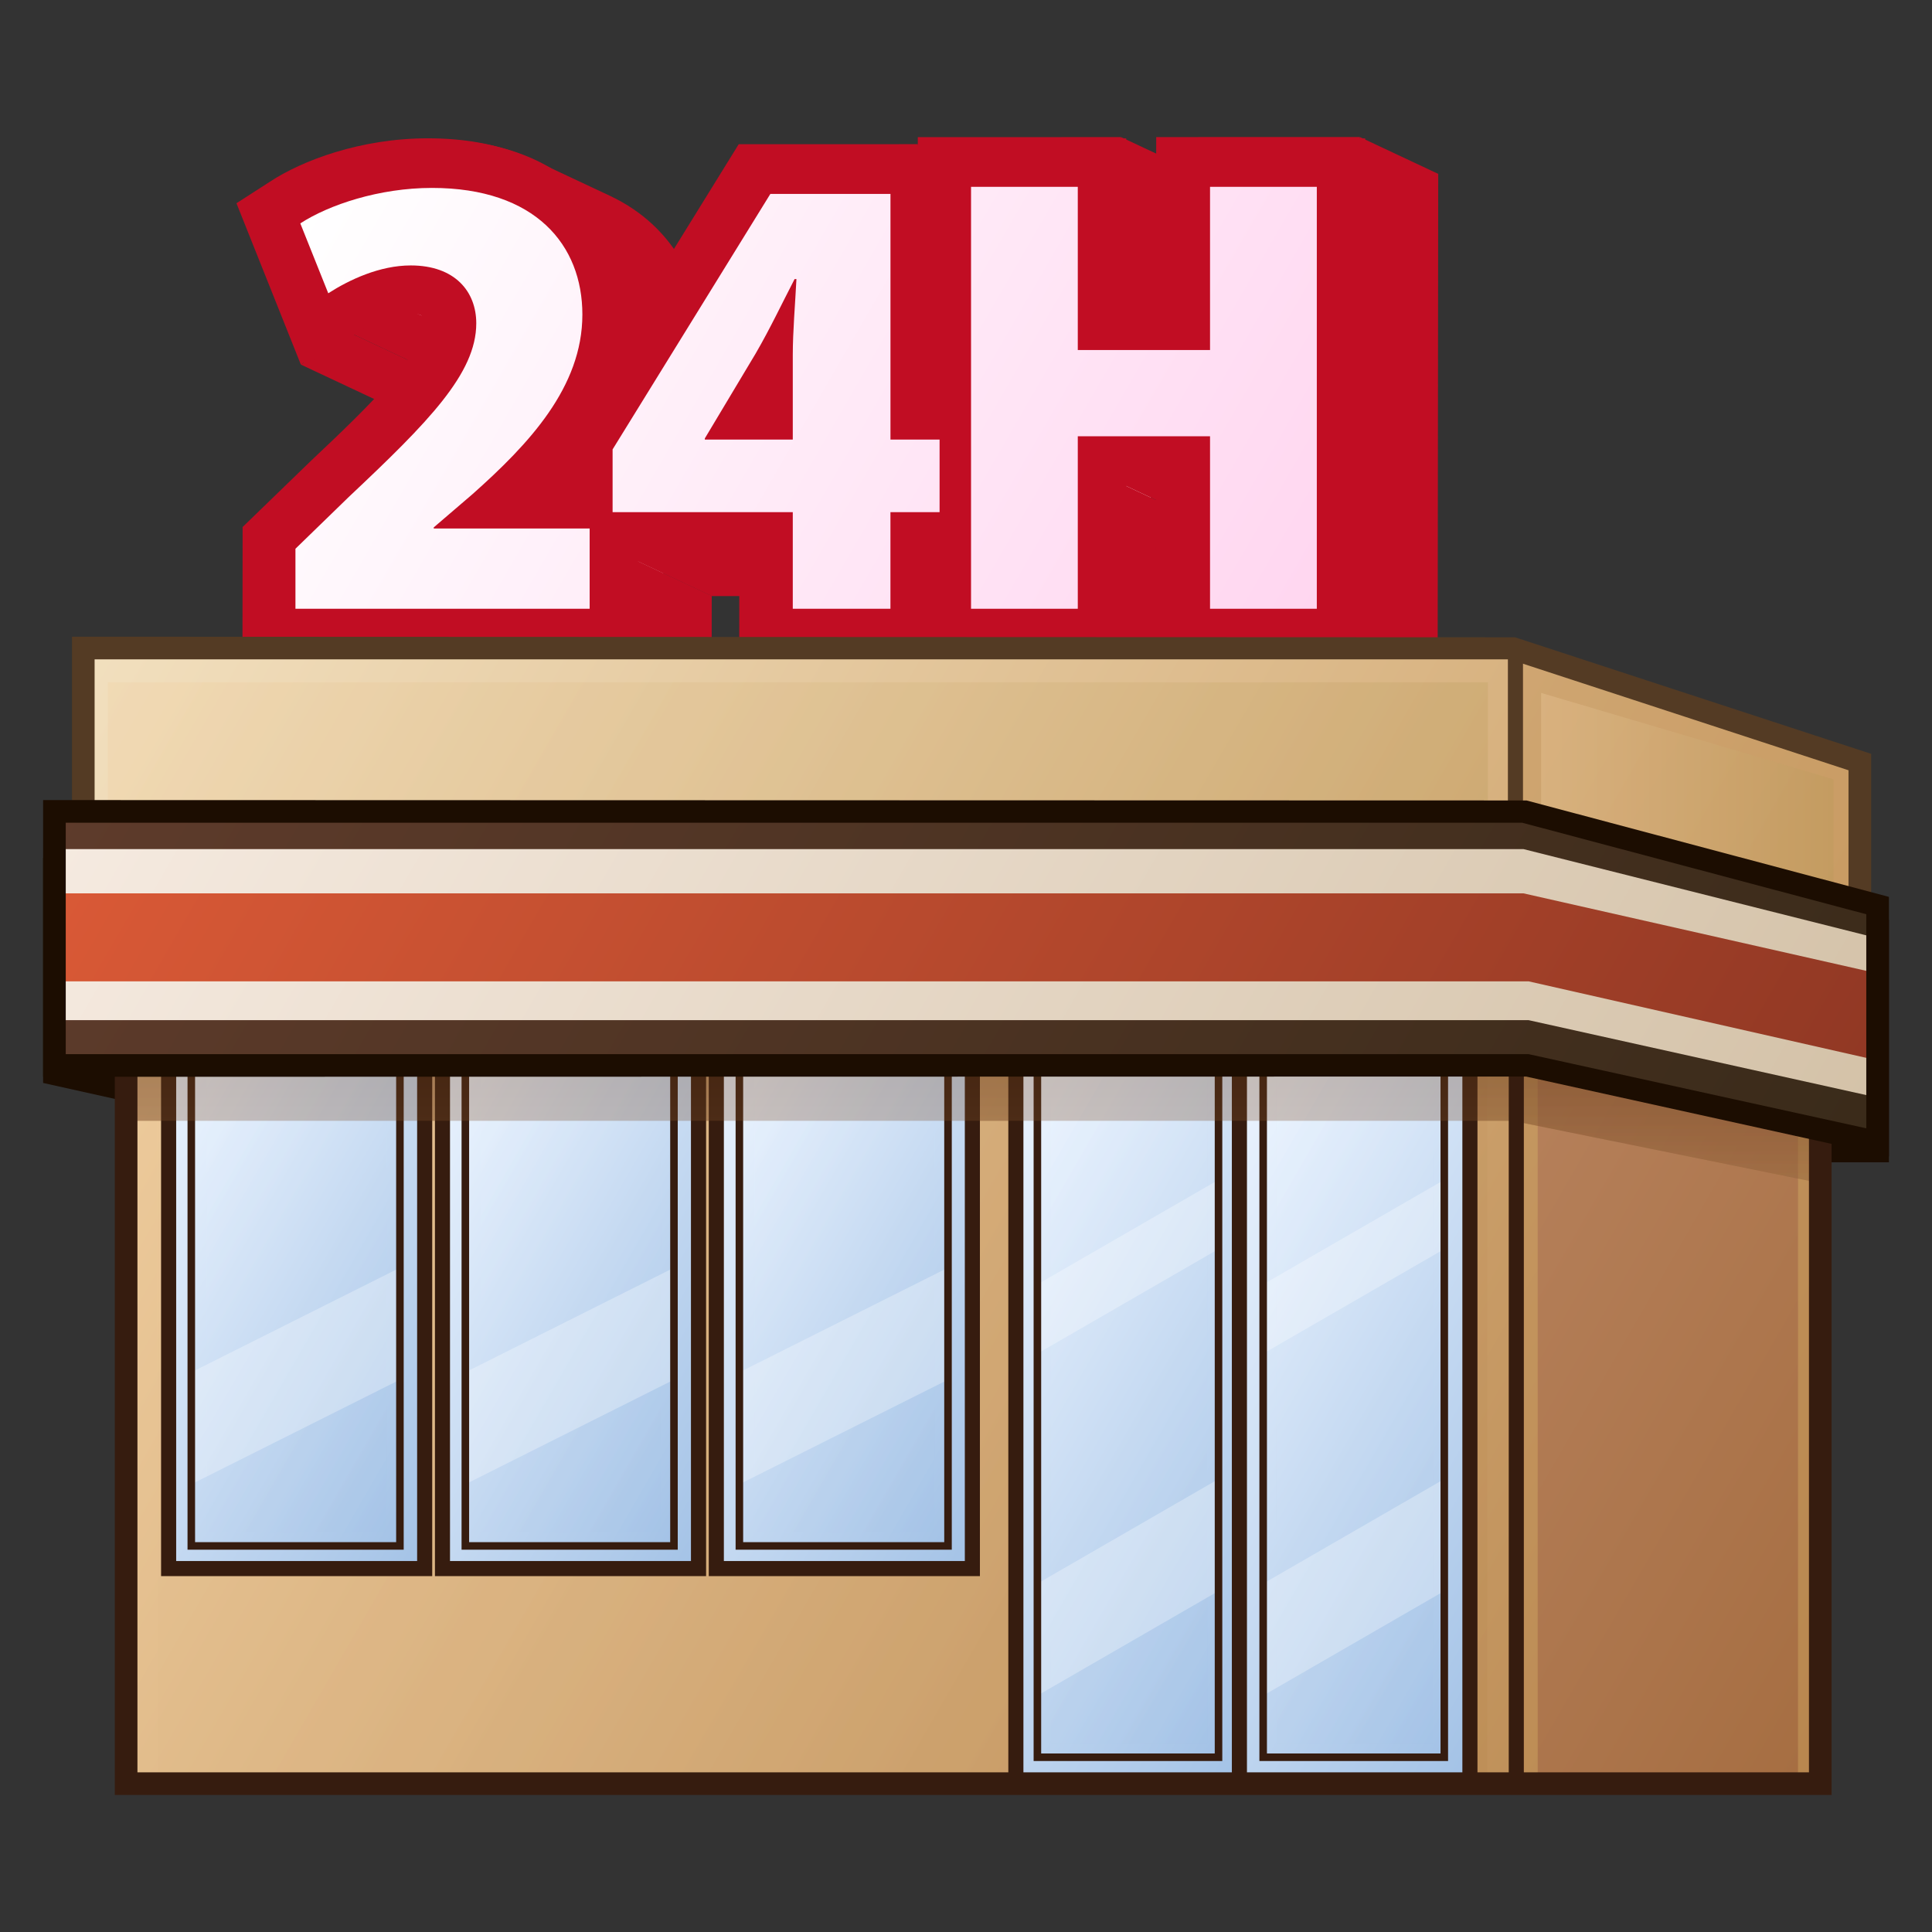 <?xml version="1.0" encoding="UTF-8"?>
<!-- Generated by phantom_svg. -->
<svg id="phantom_svg" width="64px" height="64px" xmlns="http://www.w3.org/2000/svg" xmlns:xlink="http://www.w3.org/1999/xlink" version="1.1">
  <rect width="100%" height="100%" fill="#333333" stroke="none"/>
  <defs>
    <!-- Images. -->
    <svg id="frame0" viewBox="0 0 64 64" preserveAspectRatio="none" xmlns:dc="http://purl.org/dc/elements/1.1/" xmlns:cc="http://creativecommons.org/ns#" xmlns:rdf="http://www.w3.org/1999/02/22-rdf-syntax-ns#" xmlns:svg="http://www.w3.org/2000/svg" xmlns="http://www.w3.org/2000/svg" xmlns:sodipodi="http://sodipodi.sourceforge.net/DTD/sodipodi-0.dtd" xmlns:inkscape="http://www.inkscape.org/namespaces/inkscape">
      <defs id="frame0_defs618"/>
      <sodipodi:namedview pagecolor="#ffffff" bordercolor="#666666" borderopacity="1" objecttolerance="10" gridtolerance="10" guidetolerance="10" inkscape:pageopacity="0" inkscape:pageshadow="2" inkscape:window-width="640" inkscape:window-height="480" id="frame0_namedview616"/>
      <g id="frame0_g3">
        <g id='frame0_g5'>
          <polygon style='fill:#3A2B1A;' points='1.803,28.864 13.081,30.846 62.197,30.846 62.197,38.128     13.248,38.128 1.803,35.573   ' id='frame0_polygon7'/>
          <path style='fill:#1C0D01;' d='M62.572,38.503H13.248L1.428,35.874v-7.456l11.718,2.059    l49.427-0.006V38.503z M2.178,35.272l11.151,2.489l48.493-0.009v-6.531H13.081    L2.178,29.311V35.272z' id='frame0_path9'/>
        </g>
        <g id='frame0_g11'>
          <linearGradient id='frame0_SVGID_1_' gradientUnits='userSpaceOnUse' x1='2.646' y1='25.864' x2='60.272' y2='59.134'>
            <stop offset='0' style='stop-color:#F2D1A3' id='frame0_stop14'/>
            <stop offset='1' style='stop-color:#B8874F' id='frame0_stop16'/>
          </linearGradient>
          <polygon style='fill:url(#frame0_SVGID_1_);' points='60.299,26.812 60.299,59.086 4.178,59.086     4.178,23.211 50.104,23.211   ' id='frame0_polygon18'/>
          <polygon style='opacity:0.3;fill:#B8874F;' points='50.27,23.211 50.27,59.211 60.299,59.211     60.299,26.812   ' id='frame0_polygon20'/>
          <linearGradient id='frame0_SVGID_2_' gradientUnits='userSpaceOnUse' x1='3.293' y1='27.882' x2='51.197' y2='55.54'>
            <stop offset='0' style='stop-color:#F2D1A3' id='frame0_stop23'/>
            <stop offset='1' style='stop-color:#B8874F' id='frame0_stop25'/>
          </linearGradient>
          <rect x='5.22' y='24.544' style='opacity:0.3;fill:url(#frame0_SVGID_2_);' width='44.05' height='34.334' id='frame0_rect27'/>
          <linearGradient id='frame0_SVGID_3_' gradientUnits='userSpaceOnUse' x1='44.032' y1='36.84' x2='65.294' y2='49.115'>
            <stop offset='0' style='stop-color:#BA8561' id='frame0_stop30'/>
            <stop offset='1' style='stop-color:#A66E42' id='frame0_stop32'/>
          </linearGradient>
          <polygon style='fill:url(#frame0_SVGID_3_);' points='50.938,24.878 50.938,59.045 59.561,59.045     59.561,27.586   ' id='frame0_polygon34'/>
        </g>
        <linearGradient id='frame0_SVGID_4_' gradientUnits='userSpaceOnUse' x1='32.286' y1='39.211' x2='32.286' y2='32.294'>
          <stop offset='0' style='stop-color:#96663D' id='frame0_stop37'/>
          <stop offset='1' style='stop-color:#4A1C00' id='frame0_stop39'/>
        </linearGradient>
        <polygon style='opacity:0.3;fill:url(#frame0_SVGID_4_);' points='4.102,34.378 4.186,37.128 50.102,37.128    60.385,39.211 60.469,36.294 40.936,32.294  ' id='frame0_polygon41'/>
        <g id='frame0_g43'>
          <g id='frame0_g45'>
            <linearGradient id='frame0_SVGID_5_' gradientUnits='userSpaceOnUse' x1='29.275' y1='42.126' x2='45.447' y2='51.462'>
              <stop offset='0' style='stop-color:#EDF5FF' id='frame0_stop48'/>
              <stop offset='1' style='stop-color:#A3C2E6' id='frame0_stop50'/>
            </linearGradient>
            <rect x='33.652' y='34.544' style='fill:url(#frame0_SVGID_5_);' width='7.416' height='24.5' id='frame0_rect52'/>
            <linearGradient id='frame0_SVGID_6_' gradientUnits='userSpaceOnUse' x1='30.067' y1='42.627' x2='44.539' y2='50.982'>
              <stop offset='0' style='stop-color:#EDF5FF' id='frame0_stop55'/>
              <stop offset='1' style='stop-color:#A3C2E6' id='frame0_stop57'/>
            </linearGradient>
            <rect x='34.24' y='35.398' style='fill:url(#frame0_SVGID_6_);' width='6.125' height='22.812' id='frame0_rect59'/>
            <linearGradient id='frame0_SVGID_7_' gradientUnits='userSpaceOnUse' x1='30.688' y1='42.901' x2='44.105' y2='50.647'>
              <stop offset='0' style='stop-color:#EDF5FF' id='frame0_stop62'/>
              <stop offset='1' style='stop-color:#A3C2E6' id='frame0_stop64'/>
            </linearGradient>
            <rect x='34.803' y='35.773' style='opacity:0.25;fill:url(#frame0_SVGID_7_);' width='5.188' height='22' id='frame0_rect66'/>
            <polygon style='opacity:0.3;fill:#FFFFFF;' points='40.365,41.376 34.365,44.84 34.365,42.547      40.365,39.083    ' id='frame0_polygon68'/>
            <polygon style='opacity:0.3;fill:#FFFFFF;' points='40.365,52.704 34.365,56.168 34.365,52.459      40.365,48.995    ' id='frame0_polygon70'/>
            <path style='fill:#361C0F;' d='M40.49,58.336h-6.25v-23.062h6.25V58.336z M34.49,58.086h5.75v-22.562     h-5.75V58.086z' id='frame0_path72'/>
          </g>
          <g id='frame0_g74'>
            <linearGradient id='frame0_SVGID_8_' gradientUnits='userSpaceOnUse' x1='36.754' y1='42.126' x2='52.926' y2='51.463'>
              <stop offset='0' style='stop-color:#EDF5FF' id='frame0_stop77'/>
              <stop offset='1' style='stop-color:#A3C2E6' id='frame0_stop79'/>
            </linearGradient>
            <rect x='41.131' y='34.544' style='fill:url(#frame0_SVGID_8_);' width='7.418' height='24.5' id='frame0_rect81'/>
            <linearGradient id='frame0_SVGID_9_' gradientUnits='userSpaceOnUse' x1='37.546' y1='42.627' x2='52.018' y2='50.982'>
              <stop offset='0' style='stop-color:#EDF5FF' id='frame0_stop84'/>
              <stop offset='1' style='stop-color:#A3C2E6' id='frame0_stop86'/>
            </linearGradient>
            <rect x='41.719' y='35.398' style='fill:url(#frame0_SVGID_9_);' width='6.125' height='22.812' id='frame0_rect88'/>
            <linearGradient id='frame0_SVGID_10_' gradientUnits='userSpaceOnUse' x1='38.167' y1='42.901' x2='51.584' y2='50.647'>
              <stop offset='0' style='stop-color:#EDF5FF' id='frame0_stop91'/>
              <stop offset='1' style='stop-color:#A3C2E6' id='frame0_stop93'/>
            </linearGradient>
            <rect x='42.281' y='35.773' style='opacity:0.25;fill:url(#frame0_SVGID_10_);' width='5.188' height='22' id='frame0_rect95'/>
            <polygon style='opacity:0.3;fill:#FFFFFF;' points='47.844,41.376 41.844,44.84 41.844,42.547      47.844,39.083    ' id='frame0_polygon97'/>
            <polygon style='opacity:0.3;fill:#FFFFFF;' points='47.844,52.704 41.844,56.168 41.844,52.459      47.844,48.995    ' id='frame0_polygon99'/>
            <path style='fill:#361C0F;' d='M47.969,58.336h-6.25v-23.062h6.25V58.336z M41.969,58.086h5.75v-22.562h-5.75     V58.086z' id='frame0_path101'/>
          </g>
          <path style='fill:#361C0F;' d='M48.943,59.294H33.402v-25h15.541V59.294z M33.902,58.794h14.541    v-24H33.902V58.794z' id='frame0_path103'/>
          <rect x='40.807' y='34.502' style='fill:#361C0F;' width='0.5' height='24.709' id='frame0_rect105'/>
        </g>
        <g id='frame0_g107'>
          <g id='frame0_g109'>
            <g id='frame0_g111'>
              <linearGradient id='frame0_SVGID_11_' gradientUnits='userSpaceOnUse' x1='2.63' y1='38.78' x2='16.945' y2='47.045'>
                <stop offset='0' style='stop-color:#EDF5FF' id='frame0_stop114'/>
                <stop offset='1' style='stop-color:#A3C2E6' id='frame0_stop116'/>
              </linearGradient>
              <rect x='5.517' y='33.78' style='fill:url(#frame0_SVGID_11_);' width='8.542' height='18.264' id='frame0_rect118'/>
              <linearGradient id='frame0_SVGID_12_' gradientUnits='userSpaceOnUse' x1='3.486' y1='39.323' x2='15.956' y2='46.522'>
                <stop offset='0' style='stop-color:#EDF5FF' id='frame0_stop121'/>
                <stop offset='1' style='stop-color:#A3C2E6' id='frame0_stop123'/>
              </linearGradient>
              <rect x='6.193' y='34.634' style='fill:url(#frame0_SVGID_12_);' width='7.055' height='16.577' id='frame0_rect125'/>
              <linearGradient id='frame0_SVGID_13_' gradientUnits='userSpaceOnUse' x1='4.176' y1='39.627' x2='15.482' y2='46.155'>
                <stop offset='0' style='stop-color:#EDF5FF' id='frame0_stop128'/>
                <stop offset='1' style='stop-color:#A3C2E6' id='frame0_stop130'/>
              </linearGradient>
              <rect x='6.842' y='35.008' style='opacity:0.25;fill:url(#frame0_SVGID_13_);' width='5.974' height='15.766' id='frame0_rect132'/>
              <polygon style='opacity:0.3;fill:#FFFFFF;' points='13.248,45.704 6.337,49.168 6.337,45.459       13.248,41.995     ' id='frame0_polygon134'/>
              <path style='fill:#361C0F;' d='M13.373,51.336H6.212V34.509h7.161V51.336z M6.462,51.086      h6.661V34.759H6.462V51.086z' id='frame0_path136'/>
            </g>
            <path style='fill:#361C0F;' d='M14.318,52.211H5.336v-18.75h8.982V52.211z M5.836,51.711h7.982     v-17.75H5.836V51.711z' id='frame0_path138'/>
          </g>
          <g id='frame0_g140'>
            <g id='frame0_g142'>
              <linearGradient id='frame0_SVGID_14_' gradientUnits='userSpaceOnUse' x1='11.709' y1='38.78' x2='26.024' y2='47.045'>
                <stop offset='0' style='stop-color:#EDF5FF' id='frame0_stop145'/>
                <stop offset='1' style='stop-color:#A3C2E6' id='frame0_stop147'/>
              </linearGradient>
              <rect x='14.595' y='33.78' style='fill:url(#frame0_SVGID_14_);' width='8.542' height='18.264' id='frame0_rect149'/>
              <linearGradient id='frame0_SVGID_15_' gradientUnits='userSpaceOnUse' x1='12.565' y1='39.323' x2='25.034' y2='46.522'>
                <stop offset='0' style='stop-color:#EDF5FF' id='frame0_stop152'/>
                <stop offset='1' style='stop-color:#A3C2E6' id='frame0_stop154'/>
              </linearGradient>
              <rect x='15.271' y='34.634' style='fill:url(#frame0_SVGID_15_);' width='7.055' height='16.577' id='frame0_rect156'/>
              <linearGradient id='frame0_SVGID_16_' gradientUnits='userSpaceOnUse' x1='13.253' y1='39.627' x2='24.561' y2='46.155'>
                <stop offset='0' style='stop-color:#EDF5FF' id='frame0_stop159'/>
                <stop offset='1' style='stop-color:#A3C2E6' id='frame0_stop161'/>
              </linearGradient>
              <rect x='15.92' y='35.008' style='opacity:0.25;fill:url(#frame0_SVGID_16_);' width='5.974' height='15.766' id='frame0_rect163'/>
              <polygon style='opacity:0.3;fill:#FFFFFF;' points='22.326,45.704 15.415,49.168 15.415,45.459       22.326,41.995     ' id='frame0_polygon165'/>
              <path style='fill:#361C0F;' d='M22.451,51.336h-7.161V34.509h7.161V51.336z M15.54,51.086      h6.661V34.759h-6.661V51.086z' id='frame0_path167'/>
            </g>
            <path style='fill:#361C0F;' d='M23.39,52.211h-8.982v-18.75h8.982V52.211z M14.907,51.711     h7.982v-17.75h-7.982V51.711z' id='frame0_path169'/>
          </g>
          <g id='frame0_g171'>
            <g id='frame0_g173'>
              <linearGradient id='frame0_SVGID_17_' gradientUnits='userSpaceOnUse' x1='20.787' y1='38.78' x2='35.101' y2='47.045'>
                <stop offset='0' style='stop-color:#EDF5FF' id='frame0_stop176'/>
                <stop offset='1' style='stop-color:#A3C2E6' id='frame0_stop178'/>
              </linearGradient>
              <rect x='23.673' y='33.78' style='fill:url(#frame0_SVGID_17_);' width='8.542' height='18.264' id='frame0_rect180'/>
              <linearGradient id='frame0_SVGID_18_' gradientUnits='userSpaceOnUse' x1='21.643' y1='39.323' x2='34.112' y2='46.522'>
                <stop offset='0' style='stop-color:#EDF5FF' id='frame0_stop183'/>
                <stop offset='1' style='stop-color:#A3C2E6' id='frame0_stop185'/>
              </linearGradient>
              <rect x='24.35' y='34.634' style='fill:url(#frame0_SVGID_18_);' width='7.055' height='16.577' id='frame0_rect187'/>
              <linearGradient id='frame0_SVGID_19_' gradientUnits='userSpaceOnUse' x1='22.332' y1='39.627' x2='33.639' y2='46.155'>
                <stop offset='0' style='stop-color:#EDF5FF' id='frame0_stop190'/>
                <stop offset='1' style='stop-color:#A3C2E6' id='frame0_stop192'/>
              </linearGradient>
              <rect x='24.998' y='35.008' style='opacity:0.25;fill:url(#frame0_SVGID_19_);' width='5.974' height='15.766' id='frame0_rect194'/>
              <polygon style='opacity:0.3;fill:#FFFFFF;' points='31.404,45.704 24.493,49.168 24.493,45.459       31.404,41.995     ' id='frame0_polygon196'/>
              <path style='fill:#361C0F;' d='M31.529,51.336h-7.161V34.509h7.161V51.336z M24.618,51.086      h6.661V34.759h-6.661V51.086z' id='frame0_path198'/>
            </g>
            <path style='fill:#361C0F;' d='M32.461,52.211h-8.982v-18.75h8.982V52.211z M23.979,51.711     h7.982v-17.75h-7.982V51.711z' id='frame0_path200'/>
          </g>
        </g>
        <linearGradient id='frame0_SVGID_20_' gradientUnits='userSpaceOnUse' x1='32.286' y1='39.211' x2='32.286' y2='32.294'>
          <stop offset='0' style='stop-color:#96663D' id='frame0_stop203'/>
          <stop offset='1' style='stop-color:#4A1C00' id='frame0_stop205'/>
        </linearGradient>
        <polygon style='opacity:0.3;fill:url(#frame0_SVGID_20_);' points='4.102,34.378 4.186,37.128 50.102,37.128    60.385,39.211 60.469,36.294 40.936,32.294  ' id='frame0_polygon207'/>
        <g id='frame0_g209'>
          <path style='fill:#361C0F;' d='M60.674,59.461H3.803v-36.625l46.426,0.021l10.445,3.689V59.461z     M4.553,58.711h55.371V27.077l-9.885-3.491H4.553V58.711z' id='frame0_path211'/>
          <rect x='49.979' y='23.076' style='fill:#361C0F;' width='0.5' height='35.852' id='frame0_rect213'/>
        </g>
        <g id='frame0_g215'>
          <g style='enable-background:new    ;' id='frame0_g217'>
            <g id='frame0_g219'>
              <polygon style='fill:#C10D23;' points='9.809,7.362 12.409,8.583 13.332,10.895 10.732,9.675           ' id='frame0_polygon221'/>
            </g>
            <g id='frame0_g223'>
              <polygon style='fill:#C10D23;' points='11.594,11.024 14.193,12.244 12.565,13.298 9.966,12.077           ' id='frame0_polygon225'/>
            </g>
            <g id='frame0_g227'>
              <path style='fill:#C10D23;' d='M16.77,7.403c-1.744,0-3.416,0.567-4.36,1.18      L9.809,7.362c0.945-0.611,2.617-1.179,4.361-1.179      C15.036,6.59,15.903,6.997,16.77,7.403z' id='frame0_path229'/>
            </g>
            <g id='frame0_g231'>
              <path style='fill:#FFFFFF;' d='M14.605,8.983l2.6,1.22      c-0.309-0.145-0.688-0.227-1.14-0.227c-1.024,0-2.032,0.469-2.733,0.918      l-2.6-1.22c0.701-0.45,1.709-0.918,2.733-0.918      C13.918,8.757,14.297,8.839,14.605,8.983z' id='frame0_path233'/>
            </g>
            <g id='frame0_g235'>
              <path style='fill:#C10D23;' d='M13.899,10.421l2.6,1.22      c-0.082-0.038-0.216-0.062-0.436-0.062c-0.53,0-1.204,0.243-1.87,0.666      L11.594,11.024c0.665-0.423,1.34-0.666,1.87-0.666      C13.683,10.358,13.817,10.382,13.899,10.421z' id='frame0_path237'/>
            </g>
            <g id='frame0_g239'>
              <polygon style='fill:#C10D23;' points='9.636,18.133 12.235,19.353 12.233,21.341       9.634,20.121     ' id='frame0_polygon241'/>
            </g>
            <g id='frame0_g243'>
              <polygon style='fill:#C10D23;' points='11.408,16.423 14.008,17.643 12.235,19.353       9.636,18.133     ' id='frame0_polygon245'/>
            </g>
            <g id='frame0_g247'>
              <path style='fill:#C10D23;' d='M19.495,7.937c-0.723-0.339-1.628-0.533-2.726-0.533      c-0.866-0.406-1.733-0.813-2.6-1.22c1.098,0,2.003,0.193,2.726,0.533      C17.675,7.082,18.715,7.57,19.495,7.937z' id='frame0_path249'/>
            </g>
            <g id='frame0_g251'>
              <path style='fill:#C10D23;' d='M14.605,8.983l2.6,1.22      c0.69,0.324,1.025,0.962,1.024,1.689c-0.002,1.655-1.595,3.267-4.222,5.75      l-2.6-1.22c2.627-2.484,4.22-4.095,4.221-5.75      C15.63,9.945,15.296,9.308,14.605,8.983z' id='frame0_path253'/>
            </g>
            <g id='frame0_g255'>
              <polygon style='fill:#FFFFFF;' points='15.497,16.323 18.098,17.543 16.82,18.65       14.22,17.43     ' id='frame0_polygon257'/>
            </g>
            <g id='frame0_g259'>
              <path style='fill:#FFFFFF;' d='M16.896,6.717l2.6,1.22      c1.537,0.721,2.25,2.098,2.249,3.658c-0.003,2.412-1.775,4.292-3.646,5.948      l-2.601-1.22c1.871-1.656,3.644-3.537,3.646-5.948      C19.146,8.814,18.432,7.438,16.896,6.717z' id='frame0_path261'/>
            </g>
            <g id='frame0_g263'>
              <polygon style='fill:#C10D23;' points='20.727,10.832 23.327,12.052 21.128,15.608       18.528,14.388     ' id='frame0_polygon265'/>
            </g>
            <g id='frame0_g267'>
              <path style='fill:#C10D23;' d='M17.597,5.263l2.6,1.22      c2.271,1.065,3.149,3.203,3.147,5.112c0,0.154-0.007,0.307-0.017,0.457      l-2.601-1.22c0.011-0.15,0.017-0.303,0.017-0.457      C20.746,8.466,19.867,6.328,17.597,5.263z' id='frame0_path269'/>
            </g>
            <g id='frame0_g271'>
              <polygon style='fill:#C10D23;' points='18.528,14.388 21.128,15.608 21.127,16.802       18.527,15.582     ' id='frame0_polygon273'/>
            </g>
            <g id='frame0_g275'>
              <path style='fill:#C10D23;' d='M18.527,15.582l2.6,1.22      c-0.082,0.095-0.166,0.188-0.252,0.282l-2.6-1.221      C18.36,15.771,18.444,15.677,18.527,15.582z' id='frame0_path277'/>
            </g>
            <g id='frame0_g279'>
              <polygon style='fill:#C10D23;' points='18.526,15.863 21.127,17.084 21.125,18.685 18.525,17.465           ' id='frame0_polygon281'/>
            </g>
            <g id='frame0_g283'>
              <polygon style='fill:#C10D23;' points='18.525,17.465 21.125,18.685 16.82,18.686 14.22,17.466           ' id='frame0_polygon285'/>
            </g>
            <g id='frame0_g287'>
              <polygon style='fill:#C10D23;' points='19.369,17.465 21.97,18.685 21.125,18.685 18.525,17.465           ' id='frame0_polygon289'/>
            </g>
            <g id='frame0_g291'>
              <polygon style='fill:#FFFFFF;' points='19.369,17.465 21.97,18.685 21.969,19.746       19.368,18.526     ' id='frame0_polygon293'/>
            </g>
            <g id='frame0_g295'>
              <polygon style='fill:#C10D23;' points='20.137,14.847 22.736,16.066 22.734,18.146       20.134,16.925     ' id='frame0_polygon297'/>
            </g>
            <g id='frame0_g299'>
              <polygon style='fill:#C10D23;' points='25.358,6.379 27.959,7.599 22.736,16.066       20.137,14.847     ' id='frame0_polygon301'/>
            </g>
            <g id='frame0_g303'>
              <polygon style='fill:#FFFFFF;' points='19.366,20.119 21.967,21.339 12.233,21.341       9.634,20.121     ' id='frame0_polygon305'/>
            </g>
            <g id='frame0_g307'>
              <path style='fill:#FFFFFF;' d='M14.17,6.184c3.433-0.001,4.977,1.897,4.974,4.191      c-0.003,2.411-1.775,4.292-3.646,5.948l-1.277,1.106l4.306,0.035h0.844      l-0.001,1.062l-0.002,1.593l-9.732,0.002l0.002-1.988l1.772-1.71      c2.627-2.484,4.22-4.095,4.221-5.75c0.002-1.053-0.698-1.917-2.163-1.916      c-1.024,0-2.032,0.468-2.733,0.918l-0.924-2.312      C10.754,6.751,12.426,6.184,14.17,6.184z' id='frame0_path309'/>
            </g>
            <g id='frame0_g311'>
              <polygon style='fill:#C10D23;' points='20.978,18.526 23.577,19.746 21.969,19.746       19.368,18.526     ' id='frame0_polygon313'/>
            </g>
            <g id='frame0_g315'>
              <polygon style='fill:#FFFFFF;' points='19.368,18.526 21.969,19.746 21.967,21.339       19.366,20.119     ' id='frame0_polygon317'/>
            </g>
            <g id='frame0_g319'>
              <polygon style='fill:#FFFFFF;' points='24.876,11.66 27.477,12.881 25.784,15.706       23.184,14.485     ' id='frame0_polygon321'/>
            </g>
            <g id='frame0_g323'>
              <path style='fill:#FFFFFF;' d='M26.164,9.204l2.601,1.22      c-0.424,0.811-0.811,1.629-1.288,2.457l-2.601-1.221      C25.354,10.833,25.741,10.014,26.164,9.204z' id='frame0_path325'/>
            </g>
            <g id='frame0_g327'>
              <path style='fill:#C10D23;' d='M23.184,14.485l1.692-2.825      c0.478-0.827,0.865-1.646,1.288-2.456h0.054      c-0.037,0.81-0.118,1.736-0.119,2.51l-0.003,2.808h-2.912V14.485z' id='frame0_path329'/>
            </g>
            <g id='frame0_g331'>
              <polygon style='fill:#FFFFFF;' points='23.184,14.485 25.784,15.706 25.784,15.742       23.184,14.521     ' id='frame0_polygon333'/>
            </g>
            <g id='frame0_g335'>
              <polygon style='fill:#FFFFFF;' points='26.218,9.204 28.818,10.424 28.765,10.424       26.164,9.204     ' id='frame0_polygon337'/>
            </g>
            <g id='frame0_g339'>
              <polygon style='fill:#C10D23;' points='20.974,21.729 23.574,22.949 10.632,22.952       8.032,21.731     ' id='frame0_polygon341'/>
            </g>
            <g id='frame0_g343'>
              <polygon style='fill:#C10D23;' points='20.978,18.526 23.577,19.746 23.574,22.949       20.974,21.729     ' id='frame0_polygon345'/>
            </g>
            <g id='frame0_g347'>
              <polygon style='fill:#C10D23;' points='24.491,18.525 27.092,19.745 23.577,19.746       20.978,18.526     ' id='frame0_polygon349'/>
            </g>
            <g id='frame0_g351'>
              <path style='fill:#C10D23;' d='M14.171,4.582c4.854-0.001,6.575,3.12,6.572,5.793      c0,0.154-0.006,0.307-0.017,0.457l-2.198,3.556l-0.001,1.194      c-0.083,0.095-0.167,0.188-0.252,0.281h0.251l-0.001,1.602l-4.306,0.001      l1.277-1.143c1.871-1.656,3.644-3.537,3.646-5.948      c0.003-2.294-1.541-4.192-4.974-4.191c-1.744,0-3.416,0.567-4.361,1.179      l0.924,2.312c0.701-0.45,1.709-0.918,2.733-0.918      c1.465-0.001,2.165,0.863,2.163,1.916c-0.001,1.655-1.594,3.266-4.221,5.75      l-1.772,1.71l-0.002,1.988l9.732-0.002l0.002-1.593h1.609l-0.004,3.203      L8.032,21.731l0.005-4.273l2.258-2.187c2.123-1.998,3.733-3.6,3.734-4.599      c0-0.153,0.001-0.314-0.565-0.314c-0.53,0-1.205,0.243-1.87,0.666      l-1.628,1.053l-2.133-5.344l1.105-0.711C10,5.32,11.942,4.582,14.171,4.582z' id='frame0_path353'/>
            </g>
            <g id='frame0_g355'>
              <path style='fill:#C10D23;' d='M26.218,9.204l2.601,1.22      c-0.037,0.81-0.119,1.736-0.119,2.51l-2.601-1.22      C26.1,10.94,26.181,10.014,26.218,9.204z' id='frame0_path357'/>
            </g>
            <g id='frame0_g359'>
              <polygon style='fill:#C10D23;' points='29.331,6.378 31.931,7.598 27.959,7.599 25.358,6.379           ' id='frame0_polygon361'/>
            </g>
            <g id='frame0_g363'>
              <polygon style='fill:#C10D23;' points='26.099,11.714 28.699,12.934 28.695,15.741       26.096,14.521     ' id='frame0_polygon365'/>
            </g>
            <g id='frame0_g367'>
              <polygon style='fill:#C10D23;' points='26.096,14.521 28.695,15.741 25.784,15.742       23.184,14.521     ' id='frame0_polygon369'/>
            </g>
            <g id='frame0_g371'>
              <polygon style='fill:#FFFFFF;' points='26.093,16.924 28.693,18.144 22.734,18.146       20.134,16.925     ' id='frame0_polygon373'/>
            </g>
            <g id='frame0_g375'>
              <polygon style='fill:#C10D23;' points='26.093,16.924 28.693,18.144 28.689,21.338       26.09,20.118     ' id='frame0_polygon377'/>
            </g>
            <g id='frame0_g379'>
              <polygon style='fill:#FFFFFF;' points='29.331,6.378 31.931,7.598 31.922,15.74 29.322,14.521           ' id='frame0_polygon381'/>
            </g>
            <g id='frame0_g383'>
              <polygon style='fill:#C10D23;' points='30.392,14.521 32.991,15.74 31.922,15.74       29.322,14.521     ' id='frame0_polygon385'/>
            </g>
            <g id='frame0_g387'>
              <polygon style='fill:#C10D23;' points='30.402,4.776 33.002,5.996 32.991,15.74       30.392,14.521     ' id='frame0_polygon389'/>
            </g>
            <g id='frame0_g391'>
              <polygon style='fill:#C10D23;' points='30.949,14.521 33.549,15.74 32.991,15.74       30.392,14.521     ' id='frame0_polygon393'/>
            </g>
            <g id='frame0_g395'>
              <polygon style='fill:#FFFFFF;' points='30.389,16.923 32.989,18.143 31.92,18.144       29.319,16.923     ' id='frame0_polygon397'/>
            </g>
            <g id='frame0_g399'>
              <polygon style='fill:#C10D23;' points='35.533,6.143 38.133,7.363 34.6,7.363 32,6.144     ' id='frame0_polygon401'/>
            </g>
            <g id='frame0_g403'>
              <polygon style='fill:#FFFFFF;' points='29.316,20.117 31.916,21.337 28.689,21.338       26.09,20.118     ' id='frame0_polygon405'/>
            </g>
            <g id='frame0_g407'>
              <polygon style='fill:#FFFFFF;' points='29.319,16.923 31.92,18.144 31.916,21.337       29.316,20.117     ' id='frame0_polygon409'/>
            </g>
            <g id='frame0_g411'>
              <path style='fill:#FFFFFF;' d='M30.392,14.521h0.558l-0.003,2.402h-0.558h-1.069      l-0.003,3.194l-3.227,0.001l0.003-3.194l-5.959,0.001l0.003-2.078l5.222-8.468      l3.973-0.001l-0.009,8.143H30.392z M26.099,11.714      c0.001-0.773,0.082-1.7,0.119-2.51h-0.054      c-0.423,0.81-0.811,1.629-1.288,2.456l-1.692,2.825v0.036h2.912      L26.099,11.714' id='frame0_path413'/>
            </g>
            <g id='frame0_g415'>
              <polygon style='fill:#FFFFFF;' points='30.949,14.521 33.549,15.74 33.545,18.143       30.946,16.923     ' id='frame0_polygon417'/>
            </g>
            <g id='frame0_g419'>
              <polygon style='fill:#FFFFFF;' points='30.946,16.923 33.545,18.143 32.989,18.143       30.389,16.923     ' id='frame0_polygon421'/>
            </g>
            <g id='frame0_g423'>
              <polygon style='fill:#C10D23;' points='29.319,16.923 30.389,16.923 30.384,21.728       24.488,21.729 24.491,18.525 20.978,18.526 19.368,18.526 19.369,17.465       18.525,17.465 18.526,15.863 18.527,15.582 18.528,14.388 20.727,10.832       24.471,4.777 30.402,4.776 30.392,14.521 29.322,14.521 29.331,6.378       25.358,6.379 20.137,14.847 20.134,16.925 26.093,16.924 26.09,20.118       29.316,20.117     ' id='frame0_polygon425'/>
            </g>
            <g id='frame0_g427'>
              <polygon style='fill:#C10D23;' points='30.384,21.728 32.983,22.947 27.088,22.948       24.488,21.729     ' id='frame0_polygon429'/>
            </g>
            <g id='frame0_g431'>
              <polygon style='fill:#C10D23;' points='30.389,16.923 32.989,18.143 32.983,22.947       30.384,21.728     ' id='frame0_polygon433'/>
            </g>
            <g id='frame0_g435'>
              <polygon style='fill:#FFFFFF;' points='35.533,6.143 38.133,7.363 38.127,12.771       35.527,11.551     ' id='frame0_polygon437'/>
            </g>
            <g id='frame0_g439'>
              <polygon style='fill:#C10D23;' points='30.923,21.728 33.523,22.947 32.983,22.947       30.384,21.728     ' id='frame0_polygon441'/>
            </g>
            <g id='frame0_g443'>
              <polygon style='fill:#C10D23;' points='32,6.144 34.6,7.363 34.584,21.337 31.985,20.116     ' id='frame0_polygon445'/>
            </g>
            <g id='frame0_g447'>
              <polygon style='fill:#C10D23;' points='37.133,4.541 39.734,5.761 39.727,11.169 37.127,9.948           ' id='frame0_polygon449'/>
            </g>
            <g id='frame0_g451'>
              <polygon style='fill:#FFFFFF;' points='35.523,14.411 38.123,15.632 38.117,21.336       35.518,20.116     ' id='frame0_polygon453'/>
            </g>
            <g id='frame0_g455'>
              <polygon style='fill:#FFFFFF;' points='35.518,20.116 38.117,21.336 34.584,21.337       31.985,20.116     ' id='frame0_polygon457'/>
            </g>
            <g id='frame0_g459'>
              <polygon style='fill:#C10D23;' points='39.902,11.55 42.504,12.77 38.127,12.771       35.527,11.551     ' id='frame0_polygon461'/>
            </g>
            <g id='frame0_g463'>
              <polygon style='fill:#C10D23;' points='39.908,6.143 42.51,7.362 42.504,12.77       39.902,11.55     ' id='frame0_polygon465'/>
            </g>
            <g id='frame0_g467'>
              <polygon style='fill:#C10D23;' points='38.289,16.013 40.889,17.232 39.721,17.232       37.121,16.013     ' id='frame0_polygon469'/>
            </g>
            <g id='frame0_g471'>
              <polygon style='fill:#C10D23;' points='43.441,6.142 46.041,7.361 42.51,7.362 39.908,6.143           ' id='frame0_polygon473'/>
            </g>
            <g id='frame0_g475'>
              <polygon style='fill:#FFFFFF;' points='39.9,14.41 42.5,15.631 38.123,15.632 35.523,14.411           ' id='frame0_polygon477'/>
            </g>
            <g id='frame0_g479'>
              <polygon style='fill:#C10D23;' points='37.115,21.726 39.715,22.946 33.523,22.947       30.923,21.728     ' id='frame0_polygon481'/>
            </g>
            <g id='frame0_g483'>
              <polygon style='fill:#C10D23;' points='37.121,16.013 39.721,17.232 39.715,22.946       37.115,21.726     ' id='frame0_polygon485'/>
            </g>
            <g id='frame0_g487'>
              <polygon style='fill:#C10D23;' points='39.9,14.41 42.5,15.631 42.494,21.335 39.895,20.115           ' id='frame0_polygon489'/>
            </g>
            <g id='frame0_g491'>
              <polygon style='fill:#FFFFFF;' points='43.426,20.114 46.025,21.334 42.494,21.335       39.895,20.115     ' id='frame0_polygon493'/>
            </g>
            <g id='frame0_g495'>
              <polygon style='fill:#FFFFFF;' points='43.441,6.142 43.426,20.114 39.895,20.115       39.9,14.41 35.523,14.411 35.518,20.116 31.985,20.116 32,6.144 35.533,6.143       35.527,11.551 39.902,11.55 39.908,6.143     ' id='frame0_polygon497'/>
            </g>
            <g id='frame0_g499'>
              <polygon style='fill:#FFFFFF;' points='43.441,6.142 46.041,7.361 46.025,21.334       43.426,20.114     ' id='frame0_polygon501'/>
            </g>
            <g id='frame0_g503'>
              <polygon style='fill:#C10D23;' points='45.043,4.539 47.643,5.76 47.623,22.944       45.023,21.725     ' id='frame0_polygon505'/>
            </g>
            <g id='frame0_g507'>
              <polygon style='fill:#C10D23;' points='45.023,21.725 47.623,22.944 40.883,22.945       38.283,21.726     ' id='frame0_polygon509'/>
            </g>
            <g id='frame0_g511'>
              <path style='fill:#C10D23;' d='M38.301,4.541l6.742-0.002l-0.02,17.186l-6.74,0.001      l0.006-5.713h-1.168l-0.006,5.713l-6.192,0.002h-0.539l0.005-4.805h0.558      l0.003-2.402h-0.558l0.011-9.744v-0.234l6.73-0.001l-0.006,5.407h1.168      L38.301,4.541z M43.426,20.114l0.016-13.973l-3.533,0.001l-0.006,5.407      l-4.375,0.001l0.006-5.408L32,6.144l-0.015,13.973h3.532l0.006-5.705l4.377-0.001      l-0.006,5.705L43.426,20.114' id='frame0_path513'/>
            </g>
          </g>
        </g>
        <g id='frame0_g515'>
          <g id='frame0_g517'>
            <path style='fill:#FFFFFF;' d='M19.534,20.166H9.787v-1.988l1.769-1.718     c2.633-2.478,4.221-4.087,4.221-5.75c0-1.049-0.704-1.917-2.171-1.917     c-1.024,0-2.029,0.47-2.732,0.922L9.948,7.4     c0.944-0.614,2.612-1.175,4.36-1.175c3.437,0,4.984,1.898,4.984,4.194     c0,2.405-1.769,4.286-3.638,5.949l-1.286,1.103v0.036h5.165V20.166z' id='frame0_path519'/>
            <path style='fill:#FFFFFF;' d='M29.497,20.166h-3.235v-3.2h-5.969v-2.079l5.226-8.463h3.979     v8.137H31.125v2.405h-1.628V20.166z M23.348,14.561h2.914v-2.803     c0-0.777,0.08-1.699,0.121-2.513h-0.061c-0.422,0.813-0.804,1.627-1.286,2.459     l-1.688,2.82V14.561z' id='frame0_path521'/>
            <path style='fill:#FFFFFF;' d='M43.621,20.166h-3.537v-5.714H35.703v5.714h-3.536V6.189     h3.536v5.406h4.381v-5.406h3.537V20.166z' id='frame0_path523'/>
          </g>
          <g id='frame0_g525'>
            <path style='fill:#C10D23;' d='M21.139,21.771H8.183v-4.271l2.256-2.19     c2.123-1.999,3.733-3.594,3.733-4.599c0-0.154,0-0.312-0.566-0.312     c-0.525,0-1.205,0.243-1.865,0.667l-1.636,1.052L7.97,6.773l1.104-0.718     c1.065-0.693,3.001-1.435,5.235-1.435c4.863,0,6.589,3.124,6.589,5.799     c0,2.188-1.056,3.946-2.463,5.483h2.704V21.771z M11.694,18.562h1.07v-1.037     c-0.036,0.034-0.072,0.069-0.109,0.104L11.694,18.562z M16.371,8.214     c0.639,0.618,1.01,1.482,1.01,2.496c0,0.654-0.145,1.271-0.418,1.884     c0.446-0.691,0.726-1.416,0.726-2.174C17.688,9.24,17.13,8.574,16.371,8.214z     ' id='frame0_path527'/>
            <path style='fill:#C10D23;' d='M31.102,21.771h-6.444v-3.2h-5.969v-4.14l5.935-9.611h6.479     L31.125,12.956h1.604v5.614h-1.628V21.771z M27.866,18.562h0.026v-7.673     c-0.016,0.301-0.026,0.595-0.026,0.869V18.562z' id='frame0_path529'/>
            <path style='fill:#C10D23;' d='M45.225,21.771h-6.746v-5.714h-1.172v5.714H30.562V4.585h6.744     v5.406h1.172v-5.406h6.746V21.771z M41.688,18.562h0.328V7.794H41.688V18.562z      M33.771,18.562h0.326V7.794h-0.326V18.562z' id='frame0_path531'/>
          </g>
          <g id='frame0_g533'>
            <linearGradient id='frame0_SVGID_21_' gradientUnits='userSpaceOnUse' x1='8.193' y1='10.44' x2='38.975' y2='28.212'>
              <stop offset='0' style='stop-color:#FFFFFF' id='frame0_stop536'/>
              <stop offset='1' style='stop-color:#FFD6F0' id='frame0_stop538'/>
            </linearGradient>
            <path style='fill:url(#frame0_SVGID_21_);' d='M19.534,20.166H9.787v-1.988l1.769-1.718     c2.633-2.478,4.221-4.087,4.221-5.75c0-1.049-0.704-1.917-2.171-1.917     c-1.024,0-2.029,0.47-2.732,0.922L9.948,7.4     c0.944-0.614,2.612-1.175,4.36-1.175c3.437,0,4.984,1.898,4.984,4.194     c0,2.405-1.769,4.286-3.638,5.949l-1.286,1.103v0.036h5.165V20.166z' id='frame0_path540'/>
            <linearGradient id='frame0_SVGID_22_' gradientUnits='userSpaceOnUse' x1='11.825' y1='4.148' x2='42.61' y2='21.922'>
              <stop offset='0' style='stop-color:#FFFFFF' id='frame0_stop543'/>
              <stop offset='1' style='stop-color:#FFD6F0' id='frame0_stop545'/>
            </linearGradient>
            <path style='fill:url(#frame0_SVGID_22_);' d='M29.497,20.166h-3.235v-3.2h-5.969v-2.079l5.226-8.463     h3.979v8.137H31.125v2.405h-1.628V20.166z M23.348,14.561h2.914v-2.803     c0-0.777,0.08-1.699,0.121-2.513h-0.061c-0.422,0.813-0.804,1.627-1.286,2.459     l-1.688,2.82V14.561z' id='frame0_path547'/>
            <linearGradient id='frame0_SVGID_23_' gradientUnits='userSpaceOnUse' x1='14.434' y1='-0.367' x2='45.216' y2='17.405'>
              <stop offset='0' style='stop-color:#FFFFFF' id='frame0_stop550'/>
              <stop offset='1' style='stop-color:#FFD6F0' id='frame0_stop552'/>
            </linearGradient>
            <path style='fill:url(#frame0_SVGID_23_);' d='M43.621,20.166h-3.537v-5.714H35.703v5.714h-3.536V6.189     h3.536v5.406h4.381v-5.406h3.537V20.166z' id='frame0_path554'/>
          </g>
        </g>
        <g id='frame0_g556'>
          <g id='frame0_g558'>
            <linearGradient id='frame0_SVGID_24_' gradientUnits='userSpaceOnUse' x1='6.806' y1='13.68' x2='55.814' y2='41.975'>
              <stop offset='0' style='stop-color:#F2E0BF' id='frame0_stop561'/>
              <stop offset='1' style='stop-color:#CFA36B' id='frame0_stop563'/>
            </linearGradient>
            <polygon style='fill:url(#frame0_SVGID_24_);' points='61.799,24.998 61.799,31.608 2.47,31.608      2.47,21.191 50.17,21.191    ' id='frame0_polygon565'/>
            <polygon style='opacity:0.3;fill:#B8874F;' points='50.348,21.191 50.348,31.74 61.799,31.74      61.799,24.998    ' id='frame0_polygon567'/>
            <linearGradient id='frame0_SVGID_25_' gradientUnits='userSpaceOnUse' x1='7.384' y1='15.999' x2='45.477' y2='37.992'>
              <stop offset='0' style='stop-color:#F2D1A3' id='frame0_stop570'/>
              <stop offset='1' style='stop-color:#B89957' id='frame0_stop572'/>
            </linearGradient>
            <rect x='3.571' y='22.602' style='opacity:0.3;fill:url(#frame0_SVGID_25_);' width='45.718' height='8.787' id='frame0_rect574'/>
            <linearGradient id='frame0_SVGID_26_' gradientUnits='userSpaceOnUse' x1='51.053' y1='27.259' x2='60.736' y2='27.259'>
              <stop offset='0' style='stop-color:#F2D1A3' id='frame0_stop577'/>
              <stop offset='1' style='stop-color:#B89957' id='frame0_stop579'/>
            </linearGradient>
            <polygon style='opacity:0.3;fill:url(#frame0_SVGID_26_);' points='51.053,22.954 51.053,31.564 60.736,31.564      60.736,25.816    ' id='frame0_polygon581'/>
          </g>
          <g id='frame0_g583'>
            <path style='fill:#543B24;' d='M61.984,32.84H2.384V21.092l47.802,0.019l11.799,3.861     V32.84z M3.134,32.09H61.234V25.516l-11.225-3.674H3.134V32.09z' id='frame0_path585'/>
            <rect x='49.951' y='21.326' style='fill:#543B24;' width='0.5' height='10.973' id='frame0_rect587'/>
          </g>
        </g>
        <g id='frame0_g589'>
          <g id='frame0_g591'>
            <linearGradient id='frame0_SVGID_27_' gradientUnits='userSpaceOnUse' x1='6.854' y1='18.129' x2='56.898' y2='47.022'>
              <stop offset='0' style='stop-color:#5E3B2B' id='frame0_stop594'/>
              <stop offset='1' style='stop-color:#3A2B1A' id='frame0_stop596'/>
            </linearGradient>
            <polygon style='fill:url(#frame0_SVGID_27_);' points='62.197,37.844 50.637,35.295 1.803,35.295      1.803,26.878 50.469,26.878 62.197,29.998    ' id='frame0_polygon598'/>
            <linearGradient id='frame0_SVGID_28_' gradientUnits='userSpaceOnUse' x1='7.486' y1='18.284' x2='56.347' y2='46.493'>
              <stop offset='0' style='stop-color:#F5EAE0' id='frame0_stop601'/>
              <stop offset='1' style='stop-color:#D4C2A8' id='frame0_stop603'/>
            </linearGradient>
            <polygon style='fill:url(#frame0_SVGID_28_);' points='62.197,36.359 50.637,33.794 1.803,33.794      1.803,28.128 50.469,28.128 62.197,31.079    ' id='frame0_polygon605'/>
            <linearGradient id='frame0_SVGID_29_' gradientUnits='userSpaceOnUse' x1='8.147' y1='18.605' x2='55.84' y2='46.141'>
              <stop offset='0' style='stop-color:#D95936' id='frame0_stop608'/>
              <stop offset='1' style='stop-color:#913824' id='frame0_stop610'/>
            </linearGradient>
            <polygon style='fill:url(#frame0_SVGID_29_);' points='62.197,35.128 50.637,32.508 1.803,32.508      1.803,29.594 50.469,29.594 62.197,32.245    ' id='frame0_polygon612'/>
          </g>
          <path style='fill:#1C0D01;' d='M62.572,38.311l-12.018-2.649L1.428,35.67v-9.167    l49.139,0.013l12.006,3.194V38.311z M2.178,34.92h48.459l11.186,2.457v-7.091    l-11.402-3.033H2.178V34.92z' id='frame0_path614'/>
        </g>
      </g>
    </svg>
    <!-- Animation. -->
    <symbol id="animation">
      <use xlink:href="#frame0" visibility="hidden">
        <set id="frame0_anim" attributeName="visibility" to="visible" begin="0s;frame0_anim.end" dur="0.1s"/>
      </use>
    </symbol>
  </defs>
  <!-- Main control. -->
  <animate id="controller" begin="0s" dur="0.1s" repeatCount="indefinite"/>
  <use xlink:href="#frame0">
    <set attributeName="xlink:href" to="#animation" begin="controller.begin"/>
    <set attributeName="xlink:href" to="#frame0" begin="controller.end"/>
  </use>
</svg>